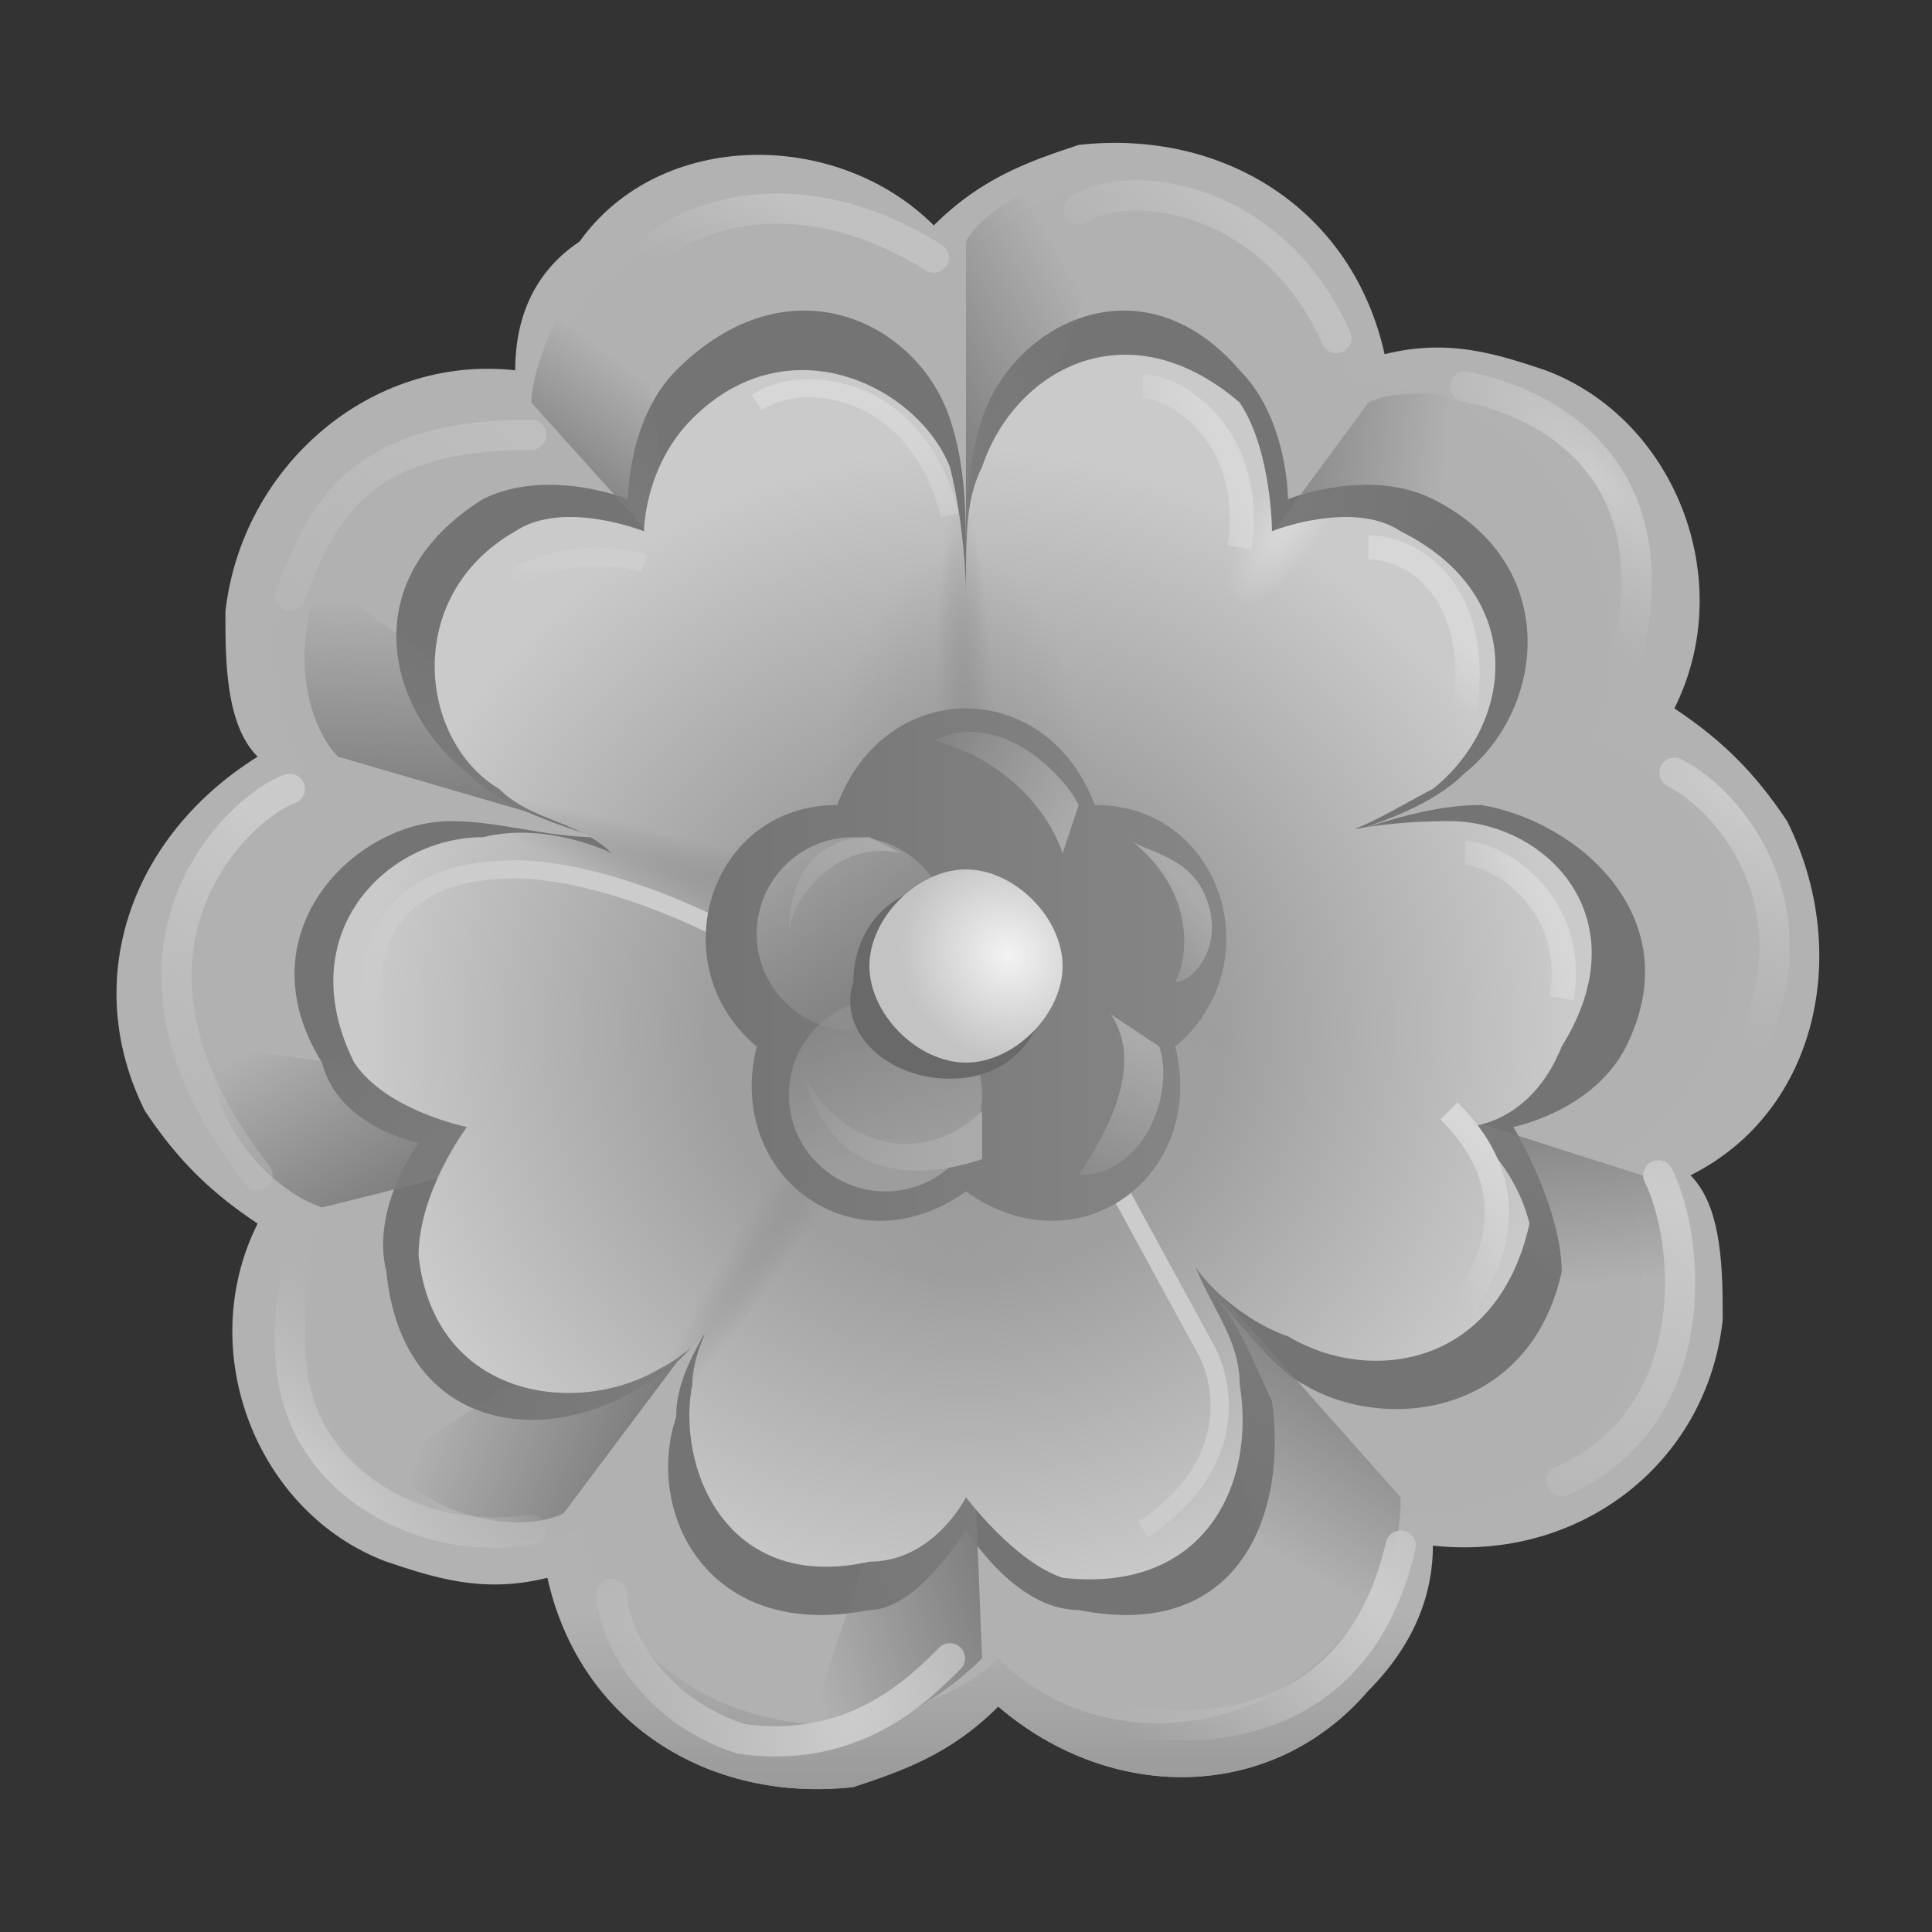 <?xml version="1.0" encoding="utf-8"?>
<!-- Generator: Adobe Illustrator 24.3.0, SVG Export Plug-In . SVG Version: 6.00 Build 0)  -->
<svg version="1.1" id="레이어_1" xmlns="http://www.w3.org/2000/svg" xmlns:xlink="http://www.w3.org/1999/xlink" x="0px"
	 y="0px" viewBox="0 0 12 12" style="enable-background:new 0 0 12 12;" xml:space="preserve">
<rect x="0" y="0" width="12" height="12" fill="#333333" stroke="none"/>
<style type="text/css">
	.st0{fill-rule:evenodd;clip-rule:evenodd;fill:#B2B2B2;}
	.st1{fill-rule:evenodd;clip-rule:evenodd;fill:url(#SVGID_1_);}
	.st2{fill-rule:evenodd;clip-rule:evenodd;fill:#B1B1B1;}
	.st3{fill:#747474;}
	.st4{fill:url(#SVGID_2_);}
	.st5{fill:url(#SVGID_3_);}
	.st6{fill:url(#SVGID_4_);}
	.st7{fill:url(#SVGID_5_);}
	.st8{fill:url(#SVGID_6_);}
	.st9{fill:url(#SVGID_7_);}
	.st10{fill:url(#SVGID_8_);}
	.st11{fill:url(#SVGID_9_);}
	.st12{fill:url(#SVGID_10_);}
	.st13{fill:url(#SVGID_11_);}
	.st14{fill:url(#SVGID_12_);}
	.st15{fill:url(#SVGID_13_);}
	.st16{fill:url(#SVGID_14_);}
	.st17{fill:url(#SVGID_15_);}
	.st18{fill:url(#SVGID_16_);}
	.st19{fill:none;stroke:url(#SVGID_17_);stroke-width:0.113;stroke-miterlimit:1.5;}
	.st20{fill:none;stroke:url(#SVGID_18_);stroke-width:0.113;stroke-miterlimit:1.5;}
	.st21{fill:url(#SVGID_19_);}
	.st22{fill:none;stroke:url(#SVGID_20_);stroke-width:0.188;stroke-linecap:round;stroke-miterlimit:1.5;}
	.st23{fill:none;stroke:url(#SVGID_21_);stroke-width:0.188;stroke-linecap:round;stroke-miterlimit:1.5;}
	.st24{fill:none;stroke:url(#SVGID_22_);stroke-width:0.188;stroke-linecap:round;stroke-miterlimit:1.5;}
	.st25{fill:none;stroke:url(#SVGID_23_);stroke-width:0.188;stroke-linecap:round;stroke-miterlimit:1.5;}
	.st26{fill:none;stroke:url(#SVGID_24_);stroke-width:0.188;stroke-linecap:round;stroke-miterlimit:1.5;}
	.st27{fill:none;stroke:url(#SVGID_25_);stroke-width:0.188;stroke-linecap:round;stroke-miterlimit:1.5;}
	.st28{fill:none;stroke:url(#SVGID_26_);stroke-width:0.188;stroke-linecap:round;stroke-miterlimit:1.5;}
	.st29{fill:none;stroke:url(#SVGID_27_);stroke-width:0.188;stroke-linecap:round;stroke-miterlimit:1.5;}
	.st30{fill:none;stroke:url(#SVGID_28_);stroke-width:0.188;stroke-linecap:round;stroke-miterlimit:1.5;}
	.st31{fill:none;stroke:url(#SVGID_29_);stroke-width:0.188;stroke-linecap:round;stroke-miterlimit:1.5;}
	.st32{fill:url(#SVGID_30_);}
	.st33{fill:url(#SVGID_31_);}
	.st34{fill:#696969;}
	.st35{fill:url(#SVGID_32_);}
	.st36{fill:url(#SVGID_33_);}
	.st37{fill:url(#SVGID_34_);}
	.st38{fill:url(#SVGID_35_);}
	.st39{fill:url(#SVGID_36_);}
	.st40{fill:url(#SVGID_37_);}
	.st41{fill:none;stroke:url(#SVGID_38_);stroke-width:0.113;stroke-miterlimit:1.5;}
	.st42{fill:none;stroke:url(#SVGID_39_);stroke-width:0.113;stroke-miterlimit:1.5;}
	.st43{fill:none;stroke:url(#SVGID_40_);stroke-width:0.15;stroke-miterlimit:1.5;}
	.st44{fill:none;stroke:url(#SVGID_41_);stroke-width:0.15;stroke-miterlimit:1.5;}
	.st45{fill:none;stroke:url(#SVGID_42_);stroke-width:0.15;stroke-miterlimit:1.5;}
	.st46{fill:none;stroke:url(#SVGID_43_);stroke-width:0.15;stroke-miterlimit:1.5;}
</style>
<g>
	<g>
		<path class="st0" d="M5.8,1.4C5.2,0.8,4.1,0.8,3.6,1.5C3.3,1.7,3.2,2,3.2,2.3C2.3,2.2,1.5,2.9,1.4,3.8c0,0.3,0,0.7,0.2,0.9
			C0.8,5.2,0.5,6.1,0.9,6.9c0.2,0.3,0.4,0.5,0.7,0.7c-0.4,0.8,0,1.8,0.8,2.1c0.3,0.1,0.6,0.2,1,0.1c0.2,0.9,1,1.4,1.9,1.3
			c0.3-0.1,0.6-0.2,0.9-0.5c0.7,0.6,1.7,0.6,2.3-0.1c0.2-0.2,0.4-0.5,0.4-0.9c0.9,0.1,1.7-0.5,1.8-1.4c0-0.3,0-0.7-0.2-0.9
			c0.8-0.4,1-1.4,0.6-2.2c-0.2-0.3-0.4-0.5-0.7-0.7c0.4-0.8,0-1.8-0.8-2.1c-0.3-0.1-0.6-0.2-1-0.1c-0.2-0.9-1-1.4-1.9-1.3
			C6.4,1,6.1,1.1,5.8,1.4L5.8,1.4z M8.2,5.2C7.7,5,7.4,4.6,7.3,4.1c-0.5,0.1-1,0-1.4-0.4C5.6,4,5.1,4.2,4.6,4.2
			C4.5,4.7,4.2,5.1,3.8,5.4C3.9,5.6,4,5.9,4,6.1c0,0.2-0.1,0.5-0.1,0.7C4.3,7,4.6,7.4,4.7,7.9c0.5-0.1,1,0.1,1.4,0.4
			C6.4,8,6.9,7.8,7.4,7.8c0.1-0.5,0.4-0.9,0.8-1.2C8.1,6.4,8,6.2,8,5.9C8,5.6,8.1,5.4,8.2,5.2z"/>
		
			<linearGradient id="SVGID_1_" gradientUnits="userSpaceOnUse" x1="46" y1="-16.545" x2="46" y2="-13.045" gradientTransform="matrix(0.375 0 0 -0.375 -11.25 5.125)">
			<stop  offset="0" style="stop-color:#959595"/>
			<stop  offset="1" style="stop-color:#959595;stop-opacity:0"/>
		</linearGradient>
		<path class="st1" d="M5.8,1.4C5.2,0.8,4.1,0.8,3.6,1.5C3.3,1.7,3.2,2,3.2,2.3C2.3,2.2,1.5,2.9,1.4,3.8c0,0.3,0,0.7,0.2,0.9
			C0.8,5.2,0.5,6.1,0.9,6.9c0.2,0.3,0.4,0.5,0.7,0.7c-0.4,0.8,0,1.8,0.8,2.1c0.3,0.1,0.6,0.2,1,0.1c0.2,0.9,1,1.4,1.9,1.3
			c0.3-0.1,0.6-0.2,0.9-0.5c0.7,0.6,1.7,0.6,2.3-0.1c0.2-0.2,0.4-0.5,0.4-0.9c0.9,0.1,1.7-0.5,1.8-1.4c0-0.3,0-0.7-0.2-0.9
			c0.8-0.4,1-1.4,0.6-2.2c-0.2-0.3-0.4-0.5-0.7-0.7c0.4-0.8,0-1.8-0.8-2.1c-0.3-0.1-0.6-0.2-1-0.1c-0.2-0.9-1-1.4-1.9-1.3
			C6.4,1,6.1,1.1,5.8,1.4L5.8,1.4z M8.2,5.2C7.7,5,7.4,4.6,7.3,4.1c-0.5,0.1-1,0-1.4-0.4C5.6,4,5.1,4.2,4.6,4.2
			C4.5,4.7,4.2,5.1,3.8,5.4C3.9,5.6,4,5.9,4,6.1c0,0.2-0.1,0.5-0.1,0.7C4.3,7,4.6,7.4,4.7,7.9c0.5-0.1,1,0.1,1.4,0.4
			C6.4,8,6.9,7.8,7.4,7.8c0.1-0.5,0.4-0.9,0.8-1.2C8.1,6.4,8,6.2,8,5.9C8,5.6,8.1,5.4,8.2,5.2z"/>
	</g>
	<g>
		<path class="st2" d="M5.8,1.7C5.2,1.2,4.3,1.2,3.7,1.8C3.5,2,3.4,2.3,3.4,2.6C2.6,2.5,1.8,3.1,1.7,3.9c0,0.3,0,0.6,0.2,0.9
			c-0.7,0.4-1,1.3-0.6,2C1.5,7.1,1.7,7.3,2,7.5c-0.3,0.8,0,1.6,0.7,2C3,9.6,3.3,9.6,3.6,9.5c0.2,0.8,0.9,1.3,1.8,1.2
			c0.3-0.1,0.6-0.2,0.8-0.4c0.6,0.6,1.6,0.5,2.1-0.1C8.5,10,8.6,9.7,8.6,9.4c0.8,0.1,1.6-0.5,1.6-1.3c0-0.3,0-0.6-0.2-0.9
			c0.7-0.4,1-1.3,0.6-2c-0.2-0.3-0.4-0.5-0.7-0.6c0.3-0.7,0-1.6-0.7-2C9,2.4,8.7,2.4,8.4,2.4c-0.2-0.8-1-1.3-1.8-1.2
			C6.3,1.3,6.1,1.5,5.8,1.7z M8,5.3c-0.4-0.2-0.7-0.6-0.8-1c-0.5,0.1-0.9,0-1.3-0.4C5.6,4.2,5.1,4.4,4.7,4.3
			C4.6,4.8,4.3,5.2,3.9,5.4C4,5.6,4.1,5.9,4.1,6.1c0,0.2,0,0.4-0.1,0.6c0.4,0.2,0.7,0.6,0.8,1.1c0.5-0.1,0.9,0,1.3,0.4
			c0.3-0.3,0.8-0.5,1.2-0.5c0.1-0.5,0.3-0.9,0.7-1.1C8,6.4,7.9,6.1,7.9,5.9C7.9,5.7,7.9,5.5,8,5.3L8,5.3z"/>
	</g>
	<g>
		<path class="st3" d="M9.2,5C8.9,5,8.6,5.1,8.3,5.2c0,0,0,0,0,0C8.6,5.1,8.9,5,9.1,4.8c0.5-0.4,0.6-1.3-0.2-1.7
			C8.5,2.9,8,3.1,8,3.1s0-0.5-0.3-0.8C7.1,1.6,6.3,2,6.1,2.6C6,2.9,6,3.2,6,3.5h0c0-0.3,0-0.6-0.1-0.9c-0.2-0.6-1-1-1.7-0.3
			C3.9,2.6,3.9,3.1,3.9,3.1S3.4,2.9,3,3.1C2.2,3.6,2.4,4.4,2.9,4.8C3.1,5,3.4,5.1,3.7,5.2c0,0,0,0,0,0C3.4,5.2,3.1,5.1,2.8,5.1
			c-0.6,0-1.3,0.7-0.8,1.5C2.1,7,2.6,7.1,2.6,7.1S2.3,7.5,2.4,7.9C2.5,8.9,3.4,9,4,8.6C4.2,8.5,4.4,8.3,4.5,8c0,0,0,0,0,0
			C4.4,8.3,4.2,8.5,4.2,8.8C4,9.4,4.4,10.2,5.4,10C5.7,10,6,9.5,6,9.5S6.3,10,6.7,10C7.7,10.2,8,9.4,7.9,8.7C7.8,8.5,7.7,8.2,7.5,8
			c0,0,0,0,0,0c0.2,0.2,0.4,0.5,0.6,0.6c0.5,0.3,1.4,0.2,1.6-0.7C9.7,7.5,9.4,7,9.4,7s0.5-0.1,0.7-0.5C10.5,5.7,9.8,5.1,9.2,5L9.2,5
			z"/>
	</g>
	<g>
		
			<linearGradient id="SVGID_2_" gradientUnits="userSpaceOnUse" x1="39.411" y1="5.333" x2="40.849" y2="7.271" gradientTransform="matrix(0.375 0 0 -0.375 -11.25 5.125)">
			<stop  offset="0" style="stop-color:#7C7C7C"/>
			<stop  offset="1" style="stop-color:#7C7C7C;stop-opacity:0"/>
		</linearGradient>
		<path class="st4" d="M3.3,2.5l0.9,1l-0.3-2C3.5,1.7,3.3,2.3,3.3,2.5z"/>
	</g>
	<g>
		
			<linearGradient id="SVGID_3_" gradientUnits="userSpaceOnUse" x1="45.458" y1="6.302" x2="48.443" y2="8.005" gradientTransform="matrix(0.375 0 0 -0.375 -11.25 5.125)">
			<stop  offset="0" style="stop-color:#7C7C7C"/>
			<stop  offset="1" style="stop-color:#7C7C7C;stop-opacity:0"/>
		</linearGradient>
		<path class="st5" d="M6,1.5v2.4L7,1.1C6.6,1,6.1,1.3,6,1.5L6,1.5z"/>
	</g>
	<g>
		
			<linearGradient id="SVGID_4_" gradientUnits="userSpaceOnUse" x1="50.396" y1="4.613" x2="53.816" y2="4.289" gradientTransform="matrix(0.375 0 0 -0.375 -11.25 5.125)">
			<stop  offset="0" style="stop-color:#7C7C7C"/>
			<stop  offset="1" style="stop-color:#7C7C7C;stop-opacity:0"/>
		</linearGradient>
		<path class="st6" d="M8.5,2.5L7.1,4.4l2.5-1.6C9.3,2.4,8.7,2.4,8.5,2.5L8.5,2.5z"/>
	</g>
	<g>
		
			<linearGradient id="SVGID_5_" gradientUnits="userSpaceOnUse" x1="54.379" y1="-4.48" x2="54.707" y2="-7.793" gradientTransform="matrix(0.375 0 0 -0.375 -11.25 5.125)">
			<stop  offset="0" style="stop-color:#7C7C7C"/>
			<stop  offset="1" style="stop-color:#7C7C7C;stop-opacity:0"/>
		</linearGradient>
		<path class="st7" d="M10.2,7.3L8,6.6l2.3,1.8C10.5,8,10.4,7.5,10.2,7.3z"/>
	</g>
	<g>
		
			<linearGradient id="SVGID_6_" gradientUnits="userSpaceOnUse" x1="51.752" y1="-8.122" x2="49.884" y2="-11.41" gradientTransform="matrix(0.375 0 0 -0.375 -11.25 5.125)">
			<stop  offset="0" style="stop-color:#7C7C7C"/>
			<stop  offset="1" style="stop-color:#7C7C7C;stop-opacity:0"/>
		</linearGradient>
		<path class="st8" d="M8.7,9.3L7.1,7.5l1,2.8C8.6,10.1,8.7,9.6,8.7,9.3z"/>
	</g>
	<g>
		
			<linearGradient id="SVGID_7_" gradientUnits="userSpaceOnUse" x1="46.025" y1="-10.81" x2="42.681" y2="-11.903" gradientTransform="matrix(0.375 0 0 -0.375 -11.25 5.125)">
			<stop  offset="0" style="stop-color:#7C7C7C"/>
			<stop  offset="1" style="stop-color:#7C7C7C;stop-opacity:0"/>
		</linearGradient>
		<path class="st9" d="M6.1,10.3L6,7.8l-1,3C5.5,10.8,5.9,10.5,6.1,10.3z"/>
	</g>
	<g>
		
			<linearGradient id="SVGID_8_" gradientUnits="userSpaceOnUse" x1="41.137" y1="-8.916" x2="37.831" y2="-7.715" gradientTransform="matrix(0.375 0 0 -0.375 -11.25 5.125)">
			<stop  offset="0" style="stop-color:#7C7C7C"/>
			<stop  offset="1" style="stop-color:#7C7C7C;stop-opacity:0"/>
		</linearGradient>
		<path class="st10" d="M3.5,9.4l1.5-2L2.4,9.1C2.8,9.5,3.3,9.5,3.5,9.4z"/>
	</g>
	<g>
		
			<linearGradient id="SVGID_9_" gradientUnits="userSpaceOnUse" x1="38.099" y1="-5.38" x2="36.272" y2="-2.373" gradientTransform="matrix(0.375 0 0 -0.375 -11.25 5.125)">
			<stop  offset="0" style="stop-color:#7C7C7C"/>
			<stop  offset="1" style="stop-color:#7C7C7C;stop-opacity:0"/>
		</linearGradient>
		<path class="st11" d="M2,7.5l2.4-0.6L1.3,6.5C1.3,7,1.7,7.4,2,7.5z"/>
	</g>
	<g>
		
			<linearGradient id="SVGID_10_" gradientUnits="userSpaceOnUse" x1="38.413" y1="0.211" x2="38.487" y2="3.728" gradientTransform="matrix(0.375 0 0 -0.375 -11.25 5.125)">
			<stop  offset="0" style="stop-color:#7C7C7C"/>
			<stop  offset="1" style="stop-color:#7C7C7C;stop-opacity:0"/>
		</linearGradient>
		<path class="st12" d="M2.1,4.7l2.4,0.7L2,3.6C1.8,4,1.9,4.5,2.1,4.7z"/>
	</g>
	<g>
		
			<radialGradient id="SVGID_11_" cx="-18.29" cy="15.807" r="1" gradientTransform="matrix(0 3.609 3.745 0 -53.188 72.4)" gradientUnits="userSpaceOnUse">
			<stop  offset="0.423" style="stop-color:#9F9F9F"/>
			<stop  offset="1" style="stop-color:#CACACA"/>
		</radialGradient>
		<path class="st13" d="M9,5.1c-0.5,0-0.8,0.1-0.8,0.1C8.4,5.2,8.7,5,8.9,4.9c0.5-0.4,0.6-1.2-0.2-1.6c-0.3-0.2-0.8,0-0.8,0
			s0-0.5-0.2-0.8C7,1.9,6.3,2.3,6.1,2.9C6,3.1,6,3.3,6,3.7c0,0,0-0.4-0.1-0.8c-0.2-0.5-1-0.9-1.6-0.3C4,2.9,4,3.3,4,3.3
			s-0.5-0.2-0.8,0C2.5,3.7,2.6,4.6,3.1,4.9c0.2,0.2,0.5,0.2,0.7,0.4c0,0-0.4-0.2-0.8-0.1c-0.6,0-1.2,0.6-0.8,1.4
			C2.4,6.9,2.9,7,2.9,7S2.6,7.4,2.6,7.8c0.1,0.9,1,1,1.5,0.7c0.2-0.1,0.4-0.3,0.5-0.6c0,0-0.3,0.4-0.3,0.7C4.2,9.1,4.5,9.9,5.4,9.7
			C5.8,9.7,6,9.3,6,9.3s0.3,0.4,0.6,0.5c0.9,0.1,1.2-0.6,1.1-1.2C7.7,8.3,7.5,8.1,7.4,7.8c0,0.1,0.3,0.4,0.6,0.5
			c0.5,0.3,1.3,0.2,1.5-0.7C9.4,7.2,9.1,7,9.1,7s0.4,0,0.6-0.5C10.2,5.7,9.6,5.1,9,5.1z"/>
		
			<radialGradient id="SVGID_12_" cx="-17.619" cy="-84.296" r="1" gradientTransform="matrix(-3.907132e-02 -1.576 -0.189 4.686139e-03 -10.621 -22.69)" gradientUnits="userSpaceOnUse">
			<stop  offset="0" style="stop-color:#959595"/>
			<stop  offset="1" style="stop-color:#959595;stop-opacity:0"/>
		</radialGradient>
		<path class="st14" d="M9,5.1c-0.5,0-0.8,0.1-0.8,0.1C8.4,5.2,8.7,5,8.9,4.9c0.5-0.4,0.6-1.2-0.2-1.6c-0.3-0.2-0.8,0-0.8,0
			s0-0.5-0.2-0.8C7,1.9,6.3,2.3,6.1,2.9C6,3.1,6,3.3,6,3.7c0,0,0-0.4-0.1-0.8c-0.2-0.5-1-0.9-1.6-0.3C4,2.9,4,3.3,4,3.3
			s-0.5-0.2-0.8,0C2.5,3.7,2.6,4.6,3.1,4.9c0.2,0.2,0.5,0.2,0.7,0.4c0,0-0.4-0.2-0.8-0.1c-0.6,0-1.2,0.6-0.8,1.4
			C2.4,6.9,2.9,7,2.9,7S2.6,7.4,2.6,7.8c0.1,0.9,1,1,1.5,0.7c0.2-0.1,0.4-0.3,0.5-0.6c0,0-0.3,0.4-0.3,0.7C4.2,9.1,4.5,9.9,5.4,9.7
			C5.8,9.7,6,9.3,6,9.3s0.3,0.4,0.6,0.5c0.9,0.1,1.2-0.6,1.1-1.2C7.7,8.3,7.5,8.1,7.4,7.8c0,0.1,0.3,0.4,0.6,0.5
			c0.5,0.3,1.3,0.2,1.5-0.7C9.4,7.2,9.1,7,9.1,7s0.4,0,0.6-0.5C10.2,5.7,9.6,5.1,9,5.1z"/>
		
			<radialGradient id="SVGID_13_" cx="-17.562" cy="-8.604" r="1" gradientTransform="matrix(0 -2.391 -0.918 0 -1.936 -36.209)" gradientUnits="userSpaceOnUse">
			<stop  offset="0" style="stop-color:#959595"/>
			<stop  offset="1" style="stop-color:#959595;stop-opacity:0"/>
		</radialGradient>
		<path class="st15" d="M9,5.1c-0.5,0-0.8,0.1-0.8,0.1C8.4,5.2,8.7,5,8.9,4.9c0.5-0.4,0.6-1.2-0.2-1.6c-0.3-0.2-0.8,0-0.8,0
			s0-0.5-0.2-0.8C7,1.9,6.3,2.3,6.1,2.9C6,3.1,6,3.3,6,3.7c0,0,0-0.4-0.1-0.8c-0.2-0.5-1-0.9-1.6-0.3C4,2.9,4,3.3,4,3.3
			s-0.5-0.2-0.8,0C2.5,3.7,2.6,4.6,3.1,4.9c0.2,0.2,0.5,0.2,0.7,0.4c0,0-0.4-0.2-0.8-0.1c-0.6,0-1.2,0.6-0.8,1.4
			C2.4,6.9,2.9,7,2.9,7S2.6,7.4,2.6,7.8c0.1,0.9,1,1,1.5,0.7c0.2-0.1,0.4-0.3,0.5-0.6c0,0-0.3,0.4-0.3,0.7C4.2,9.1,4.5,9.9,5.4,9.7
			C5.8,9.7,6,9.3,6,9.3s0.3,0.4,0.6,0.5c0.9,0.1,1.2-0.6,1.1-1.2C7.7,8.3,7.5,8.1,7.4,7.8c0,0.1,0.3,0.4,0.6,0.5
			c0.5,0.3,1.3,0.2,1.5-0.7C9.4,7.2,9.1,7,9.1,7s0.4,0,0.6-0.5C10.2,5.7,9.6,5.1,9,5.1z"/>
		
			<radialGradient id="SVGID_14_" cx="-24.485" cy="-18.022" r="1" gradientTransform="matrix(-2.484 -0.773 -6.504375e-02 0.209 -56.72 -9.433)" gradientUnits="userSpaceOnUse">
			<stop  offset="0" style="stop-color:#959595"/>
			<stop  offset="1" style="stop-color:#959595;stop-opacity:0"/>
		</radialGradient>
		<path class="st16" d="M9,5.1c-0.5,0-0.8,0.1-0.8,0.1C8.4,5.2,8.7,5,8.9,4.9c0.5-0.4,0.6-1.2-0.2-1.6c-0.3-0.2-0.8,0-0.8,0
			s0-0.5-0.2-0.8C7,1.9,6.3,2.3,6.1,2.9C6,3.1,6,3.3,6,3.7c0,0,0-0.4-0.1-0.8c-0.2-0.5-1-0.9-1.6-0.3C4,2.9,4,3.3,4,3.3
			s-0.5-0.2-0.8,0C2.5,3.7,2.6,4.6,3.1,4.9c0.2,0.2,0.5,0.2,0.7,0.4c0,0-0.4-0.2-0.8-0.1c-0.6,0-1.2,0.6-0.8,1.4
			C2.4,6.9,2.9,7,2.9,7S2.6,7.4,2.6,7.8c0.1,0.9,1,1,1.5,0.7c0.2-0.1,0.4-0.3,0.5-0.6c0,0-0.3,0.4-0.3,0.7C4.2,9.1,4.5,9.9,5.4,9.7
			C5.8,9.7,6,9.3,6,9.3s0.3,0.4,0.6,0.5c0.9,0.1,1.2-0.6,1.1-1.2C7.7,8.3,7.5,8.1,7.4,7.8c0,0.1,0.3,0.4,0.6,0.5
			c0.5,0.3,1.3,0.2,1.5-0.7C9.4,7.2,9.1,7,9.1,7s0.4,0,0.6-0.5C10.2,5.7,9.6,5.1,9,5.1z"/>
		
			<radialGradient id="SVGID_15_" cx="-22.495" cy="82.487" r="1" gradientTransform="matrix(-1.324 2.004 0.169 0.111 -38.371 42.746)" gradientUnits="userSpaceOnUse">
			<stop  offset="0" style="stop-color:#959595"/>
			<stop  offset="1" style="stop-color:#959595;stop-opacity:0"/>
		</radialGradient>
		<path class="st17" d="M9,5.1c-0.5,0-0.8,0.1-0.8,0.1C8.4,5.2,8.7,5,8.9,4.9c0.5-0.4,0.6-1.2-0.2-1.6c-0.3-0.2-0.8,0-0.8,0
			s0-0.5-0.2-0.8C7,1.9,6.3,2.3,6.1,2.9C6,3.1,6,3.3,6,3.7c0,0,0-0.4-0.1-0.8c-0.2-0.5-1-0.9-1.6-0.3C4,2.9,4,3.3,4,3.3
			s-0.5-0.2-0.8,0C2.5,3.7,2.6,4.6,3.1,4.9c0.2,0.2,0.5,0.2,0.7,0.4c0,0-0.4-0.2-0.8-0.1c-0.6,0-1.2,0.6-0.8,1.4
			C2.4,6.9,2.9,7,2.9,7S2.6,7.4,2.6,7.8c0.1,0.9,1,1,1.5,0.7c0.2-0.1,0.4-0.3,0.5-0.6c0,0-0.3,0.4-0.3,0.7C4.2,9.1,4.5,9.9,5.4,9.7
			C5.8,9.7,6,9.3,6,9.3s0.3,0.4,0.6,0.5c0.9,0.1,1.2-0.6,1.1-1.2C7.7,8.3,7.5,8.1,7.4,7.8c0,0.1,0.3,0.4,0.6,0.5
			c0.5,0.3,1.3,0.2,1.5-0.7C9.4,7.2,9.1,7,9.1,7s0.4,0,0.6-0.5C10.2,5.7,9.6,5.1,9,5.1z"/>
		
			<radialGradient id="SVGID_16_" cx="-35.258" cy="75.057" r="1" gradientTransform="matrix(-0.328 0.516 0.193 0.123 -18.046 12.189)" gradientUnits="userSpaceOnUse">
			<stop  offset="0" style="stop-color:#D9D9D9"/>
			<stop  offset="1" style="stop-color:#D9D9D9;stop-opacity:0"/>
		</radialGradient>
		<path class="st18" d="M9,5.1c-0.5,0-0.8,0.1-0.8,0.1C8.4,5.2,8.7,5,8.9,4.9c0.5-0.4,0.6-1.2-0.2-1.6c-0.3-0.2-0.8,0-0.8,0
			s0-0.5-0.2-0.8C7,1.9,6.3,2.3,6.1,2.9C6,3.1,6,3.3,6,3.7c0,0,0-0.4-0.1-0.8c-0.2-0.5-1-0.9-1.6-0.3C4,2.9,4,3.3,4,3.3
			s-0.5-0.2-0.8,0C2.5,3.7,2.6,4.6,3.1,4.9c0.2,0.2,0.5,0.2,0.7,0.4c0,0-0.4-0.2-0.8-0.1c-0.6,0-1.2,0.6-0.8,1.4
			C2.4,6.9,2.9,7,2.9,7S2.6,7.4,2.6,7.8c0.1,0.9,1,1,1.5,0.7c0.2-0.1,0.4-0.3,0.5-0.6c0,0-0.3,0.4-0.3,0.7C4.2,9.1,4.5,9.9,5.4,9.7
			C5.8,9.7,6,9.3,6,9.3s0.3,0.4,0.6,0.5c0.9,0.1,1.2-0.6,1.1-1.2C7.7,8.3,7.5,8.1,7.4,7.8c0,0.1,0.3,0.4,0.6,0.5
			c0.5,0.3,1.3,0.2,1.5-0.7C9.4,7.2,9.1,7,9.1,7s0.4,0,0.6-0.5C10.2,5.7,9.6,5.1,9,5.1z"/>
	</g>
	<g>
		
			<linearGradient id="SVGID_17_" gradientUnits="userSpaceOnUse" x1="48.33" y1="-9.948" x2="44.33" y2="-17.854" gradientTransform="matrix(0.375 0 0 -0.375 -11.25 5.125)">
			<stop  offset="0" style="stop-color:#CCCCCC"/>
			<stop  offset="1" style="stop-color:#CCCCCC;stop-opacity:0"/>
		</linearGradient>
		<path class="st19" d="M6.9,7.3l0.6,1.1c0.1,0.2,0.2,0.7-0.4,1.1"/>
	</g>
	<g>
		
			<linearGradient id="SVGID_18_" gradientUnits="userSpaceOnUse" x1="39.231" y1="-1.821" x2="39.14" y2="-4.159" gradientTransform="matrix(0.375 0 0 -0.375 -11.25 5.125)">
			<stop  offset="0" style="stop-color:#CCCCCC"/>
			<stop  offset="1" style="stop-color:#CCCCCC;stop-opacity:0"/>
		</linearGradient>
		<path class="st20" d="M2.3,6.2c0-0.3,0.1-0.8,0.9-0.8c0.5,0,1.2,0.3,1.5,0.5"/>
	</g>
	
		<linearGradient id="SVGID_19_" gradientUnits="userSpaceOnUse" x1="41.122" y1="-2.333" x2="51.122" y2="-2.333" gradientTransform="matrix(0.375 0 0 -0.375 -11.25 5.125)">
		<stop  offset="0" style="stop-color:#737373"/>
		<stop  offset="1" style="stop-color:#888888"/>
	</linearGradient>
	<path class="st21" d="M6.8,5c0.8,0,1.1,1,0.5,1.5C7.5,7.3,6.7,7.9,6,7.4C5.3,7.9,4.5,7.3,4.7,6.5C4.1,6,4.4,5,5.2,5
		C5.5,4.2,6.5,4.2,6.8,5z"/>
	<g>
		
			<linearGradient id="SVGID_20_" gradientUnits="userSpaceOnUse" x1="37.877" y1="6.928" x2="33.592" y2="1.583" gradientTransform="matrix(0.375 0 0 -0.375 -11.25 5.125)">
			<stop  offset="0" style="stop-color:#BEBEBE"/>
			<stop  offset="1" style="stop-color:#BEBEBE;stop-opacity:0"/>
		</linearGradient>
		<path class="st22" d="M1.8,3.7c0.2-0.5,0.4-1,1.5-1"/>
	</g>
	<g>
		
			<linearGradient id="SVGID_21_" gradientUnits="userSpaceOnUse" x1="43.419" y1="10.16" x2="42.669" y2="8.558" gradientTransform="matrix(0.375 0 0 -0.375 -11.25 5.125)">
			<stop  offset="0" style="stop-color:#C1C1C1"/>
			<stop  offset="1" style="stop-color:#BEBEBE;stop-opacity:0"/>
		</linearGradient>
		<path class="st23" d="M4,1.6C4.3,1.3,5,1.1,5.8,1.6"/>
	</g>
	<g>
		
			<linearGradient id="SVGID_22_" gradientUnits="userSpaceOnUse" x1="50.801" y1="9.826" x2="48.386" y2="7.936" gradientTransform="matrix(0.375 0 0 -0.375 -11.25 5.125)">
			<stop  offset="0" style="stop-color:#C1C1C1"/>
			<stop  offset="1" style="stop-color:#BEBEBE;stop-opacity:0"/>
		</linearGradient>
		<path class="st24" d="M6.7,1.3C7,1.1,7.9,1.2,8.3,2.1"/>
	</g>
	<g>
		
			<radialGradient id="SVGID_23_" cx="-36.834" cy="16.077" r="1" gradientTransform="matrix(-0.527 0.504 1.589 1.663 -35.047 -5.224)" gradientUnits="userSpaceOnUse">
			<stop  offset="0" style="stop-color:#CCCCCC"/>
			<stop  offset="1" style="stop-color:#BEBEBE;stop-opacity:0"/>
		</radialGradient>
		<path class="st25" d="M9.1,2.4c0.5,0.1,1.3,0.5,1,1.7"/>
	</g>
	<g>
		
			<radialGradient id="SVGID_24_" cx="-25.332" cy="15.18" r="1" gradientTransform="matrix(-0.703 1.184 3.073 1.825 -53.644 7.237)" gradientUnits="userSpaceOnUse">
			<stop  offset="0" style="stop-color:#CCCCCC"/>
			<stop  offset="1" style="stop-color:#BEBEBE;stop-opacity:0"/>
		</radialGradient>
		<path class="st26" d="M10.4,4.8c0.4,0.2,1,1,0.3,2"/>
	</g>
	<g>
		
			<radialGradient id="SVGID_25_" cx="-20.179" cy="12.974" r="1" gradientTransform="matrix(-0.918 2.848 8.105 2.613 -113.277 31.053)" gradientUnits="userSpaceOnUse">
			<stop  offset="0" style="stop-color:#CCCCCC"/>
			<stop  offset="1" style="stop-color:#BEBEBE;stop-opacity:0"/>
		</radialGradient>
		<path class="st27" d="M10.3,7.3c0.2,0.4,0.3,1.5-0.6,1.9"/>
	</g>
	<g>
		
			<radialGradient id="SVGID_26_" cx="-27.46" cy="12.923" r="1" gradientTransform="matrix(-1.629 0.726 1.347 3.024 -53.583 -9.21)" gradientUnits="userSpaceOnUse">
			<stop  offset="0" style="stop-color:#CCCCCC"/>
			<stop  offset="1" style="stop-color:#BEBEBE;stop-opacity:0"/>
		</radialGradient>
		<path class="st28" d="M6.6,10.6c0.6,0.2,1.8,0.3,2.1-1"/>
	</g>
	<g>
		
			<radialGradient id="SVGID_27_" cx="-24.114" cy="9.101" r="1" gradientTransform="matrix(-2.461 -1.008 -1.555 3.797 -39.898 -48.186)" gradientUnits="userSpaceOnUse">
			<stop  offset="0" style="stop-color:#CCCCCC"/>
			<stop  offset="1" style="stop-color:#BEBEBE;stop-opacity:0"/>
		</radialGradient>
		<path class="st29" d="M5.9,10.3c-0.2,0.2-0.6,0.6-1.3,0.5C4,10.6,3.8,10.1,3.8,9.9"/>
	</g>
	<g>
		
			<radialGradient id="SVGID_28_" cx="-11.117" cy="8.732" r="1" gradientTransform="matrix(1.219 -1.383 -4.237 -3.734 52.43 26.372)" gradientUnits="userSpaceOnUse">
			<stop  offset="0" style="stop-color:#CCCCCC"/>
			<stop  offset="0.547" style="stop-color:#BEBEBE;stop-opacity:0"/>
		</radialGradient>
		<path class="st30" d="M1.9,7.7C1.8,8,1.7,8.6,2,9c0.2,0.3,0.7,0.6,1.3,0.5"/>
	</g>
	<g>
		
			<linearGradient id="SVGID_29_" gradientUnits="userSpaceOnUse" x1="35.655" y1="-1.133" x2="31.257" y2="-5.999" gradientTransform="matrix(0.375 0 0 -0.375 -11.25 5.125)">
			<stop  offset="0" style="stop-color:#CACACA"/>
			<stop  offset="1" style="stop-color:#BEBEBE;stop-opacity:0"/>
		</linearGradient>
		<path class="st31" d="M1.8,4.9C1.5,5,0.5,5.9,1.6,7.3"/>
	</g>
	<g>
		
			<linearGradient id="SVGID_30_" gradientUnits="userSpaceOnUse" x1="43.015" y1="-0.45" x2="45.358" y2="-3.668" gradientTransform="matrix(0.375 0 0 -0.375 -11.25 5.125)">
			<stop  offset="0" style="stop-color:#A2A2A2"/>
			<stop  offset="1" style="stop-color:#959595;stop-opacity:0"/>
		</linearGradient>
		<circle class="st32" cx="5.3" cy="5.8" r="0.6"/>
	</g>
	<g>
		
			<linearGradient id="SVGID_31_" gradientUnits="userSpaceOnUse" x1="44.987" y1="-5.469" x2="43.825" y2="-1.541" gradientTransform="matrix(0.375 0 0 -0.375 -11.25 5.125)">
			<stop  offset="0" style="stop-color:#9D9D9D"/>
			<stop  offset="1" style="stop-color:#9D9D9D;stop-opacity:0"/>
		</linearGradient>
		<circle class="st33" cx="5.5" cy="6.8" r="0.6"/>
	</g>
	<g>
		<path class="st34" d="M5.9,6.7c0.4,0,0.6-0.3,0.6-0.6c0-0.4-0.3-0.6-0.6-0.6c-0.4,0-0.6,0.3-0.6,0.6C5.2,6.4,5.5,6.7,5.9,6.7z"/>
	</g>
	
		<radialGradient id="SVGID_32_" cx="-37.835" cy="29.411" r="1" gradientTransform="matrix(-0.434 0.48 0.511 0.461 -25.188 10.532)" gradientUnits="userSpaceOnUse">
		<stop  offset="0" style="stop-color:#F3F3F3"/>
		<stop  offset="1" style="stop-color:#C3C3C3"/>
	</radialGradient>
	<path class="st35" d="M6,6.6c0.3,0,0.6-0.3,0.6-0.6c0-0.3-0.3-0.6-0.6-0.6C5.7,5.4,5.4,5.7,5.4,6C5.4,6.3,5.7,6.6,6,6.6L6,6.6z"/>
	<g>
		
			<linearGradient id="SVGID_33_" gradientUnits="userSpaceOnUse" x1="48.906" y1="-3.643" x2="47.744" y2="-6.439" gradientTransform="matrix(0.375 0 0 -0.375 -11.25 5.125)">
			<stop  offset="0" style="stop-color:#AAAAAA"/>
			<stop  offset="1" style="stop-color:#AAAAAA;stop-opacity:0"/>
		</linearGradient>
		<path class="st36" d="M7.2,6.5L6.9,6.3c0.2,0.3,0,0.7-0.2,1C7.1,7.3,7.3,6.8,7.2,6.5z"/>
	</g>
	<g>
		
			<linearGradient id="SVGID_34_" gradientUnits="userSpaceOnUse" x1="47.728" y1="6.824818e-02" x2="45.163" y2="1.678" gradientTransform="matrix(0.375 0 0 -0.375 -11.25 5.125)">
			<stop  offset="0" style="stop-color:#AAAAAA"/>
			<stop  offset="1" style="stop-color:#AAAAAA;stop-opacity:0"/>
		</linearGradient>
		<path class="st37" d="M6.7,5L6.6,5.3C6.5,5,6.2,4.7,5.8,4.6C6.2,4.4,6.6,4.8,6.7,5z"/>
	</g>
	<g>
		
			<linearGradient id="SVGID_35_" gradientUnits="userSpaceOnUse" x1="44.328" y1="-0.274" x2="42.176" y2="-2.404" gradientTransform="matrix(0.375 0 0 -0.375 -11.25 5.125)">
			<stop  offset="0" style="stop-color:#AAAAAA"/>
			<stop  offset="1" style="stop-color:#AAAAAA;stop-opacity:0"/>
		</linearGradient>
		<path class="st38" d="M5.4,5.2l0.2,0.1C5.2,5.2,4.9,5.6,4.9,5.8C4.9,5.4,5.1,5.2,5.4,5.2z"/>
	</g>
	<g>
		
			<linearGradient id="SVGID_36_" gradientUnits="userSpaceOnUse" x1="45.781" y1="-5.287" x2="42.825" y2="-4.626" gradientTransform="matrix(0.375 0 0 -0.375 -11.25 5.125)">
			<stop  offset="0" style="stop-color:#AAAAAA"/>
			<stop  offset="1" style="stop-color:#AAAAAA;stop-opacity:0"/>
		</linearGradient>
		<path class="st39" d="M6.1,7.2V6.9C5.8,7.2,5.3,7.2,5,6.7C5.2,7.4,5.8,7.3,6.1,7.2L6.1,7.2z"/>
	</g>
	<g>
		
			<linearGradient id="SVGID_37_" gradientUnits="userSpaceOnUse" x1="49.642" y1="-1.008" x2="48.068" y2="-2.406" gradientTransform="matrix(0.375 0 0 -0.375 -11.25 5.125)">
			<stop  offset="0" style="stop-color:#ABABAB"/>
			<stop  offset="1" style="stop-color:#AAAAAA;stop-opacity:0"/>
		</linearGradient>
		<path class="st40" d="M7.5,5.6C7.4,5.3,7.1,5.3,7,5.2c0.4,0.3,0.4,0.7,0.3,0.9C7.4,6.1,7.6,5.9,7.5,5.6z"/>
	</g>
	<g>
		
			<linearGradient id="SVGID_38_" gradientUnits="userSpaceOnUse" x1="39.651" y1="4.287" x2="39.644" y2="3.915" gradientTransform="matrix(0.375 0 0 -0.375 -11.25 5.125)">
			<stop  offset="0" style="stop-color:#CECECE"/>
			<stop  offset="1" style="stop-color:#CCCCCC;stop-opacity:0"/>
		</linearGradient>
		<path class="st41" d="M3.2,3.6C3.3,3.5,3.7,3.4,4,3.5"/>
	</g>
	<g>
		
			<linearGradient id="SVGID_39_" gradientUnits="userSpaceOnUse" x1="43.773" y1="6.786" x2="44.946" y2="3.151" gradientTransform="matrix(0.375 0 0 -0.375 -11.25 5.125)">
			<stop  offset="0" style="stop-color:#D7D7D7"/>
			<stop  offset="1" style="stop-color:#D7D7D7;stop-opacity:0"/>
		</linearGradient>
		<path class="st42" d="M4.7,2.5c0.3-0.2,1-0.1,1.2,0.7"/>
	</g>
	<g>
		
			<linearGradient id="SVGID_40_" gradientUnits="userSpaceOnUse" x1="50.292" y1="6.069" x2="49.005" y2="5.519" gradientTransform="matrix(0.375 0 0 -0.375 -11.25 5.125)">
			<stop  offset="0" style="stop-color:#D7D7D7"/>
			<stop  offset="1" style="stop-color:#D7D7D7;stop-opacity:0"/>
		</linearGradient>
		<path class="st43" d="M7.1,2.4c0.2,0,0.7,0.3,0.6,1"/>
	</g>
	<g>
		
			<linearGradient id="SVGID_41_" gradientUnits="userSpaceOnUse" x1="55.646" y1="-1.444" x2="54.359" y2="-1.994" gradientTransform="matrix(0.375 0 0 -0.375 -11.25 5.125)">
			<stop  offset="0" style="stop-color:#D7D7D7"/>
			<stop  offset="1" style="stop-color:#D7D7D7;stop-opacity:0"/>
		</linearGradient>
		<path class="st44" d="M9.1,5.3c0.2,0,0.7,0.3,0.6,0.9"/>
	</g>
	<g>
		
			<linearGradient id="SVGID_42_" gradientUnits="userSpaceOnUse" x1="53.649" y1="3.448" x2="53.112" y2="2.792" gradientTransform="matrix(0.375 0 0 -0.375 -11.25 5.125)">
			<stop  offset="0" style="stop-color:#D7D7D7"/>
			<stop  offset="1" style="stop-color:#D7D7D7;stop-opacity:0"/>
		</linearGradient>
		<path class="st45" d="M8.5,3.4c0.3,0,0.7,0.3,0.6,1"/>
	</g>
	<g>
		
			<linearGradient id="SVGID_43_" gradientUnits="userSpaceOnUse" x1="54.804" y1="-5.604" x2="53.411" y2="-7.171" gradientTransform="matrix(0.375 0 0 -0.375 -11.25 5.125)">
			<stop  offset="0" style="stop-color:#D7D7D7"/>
			<stop  offset="1" style="stop-color:#D7D7D7;stop-opacity:0"/>
		</linearGradient>
		<path class="st46" d="M9,6.9c0.2,0.2,0.5,0.6,0.1,1.2"/>
	</g>
</g>
</svg>
